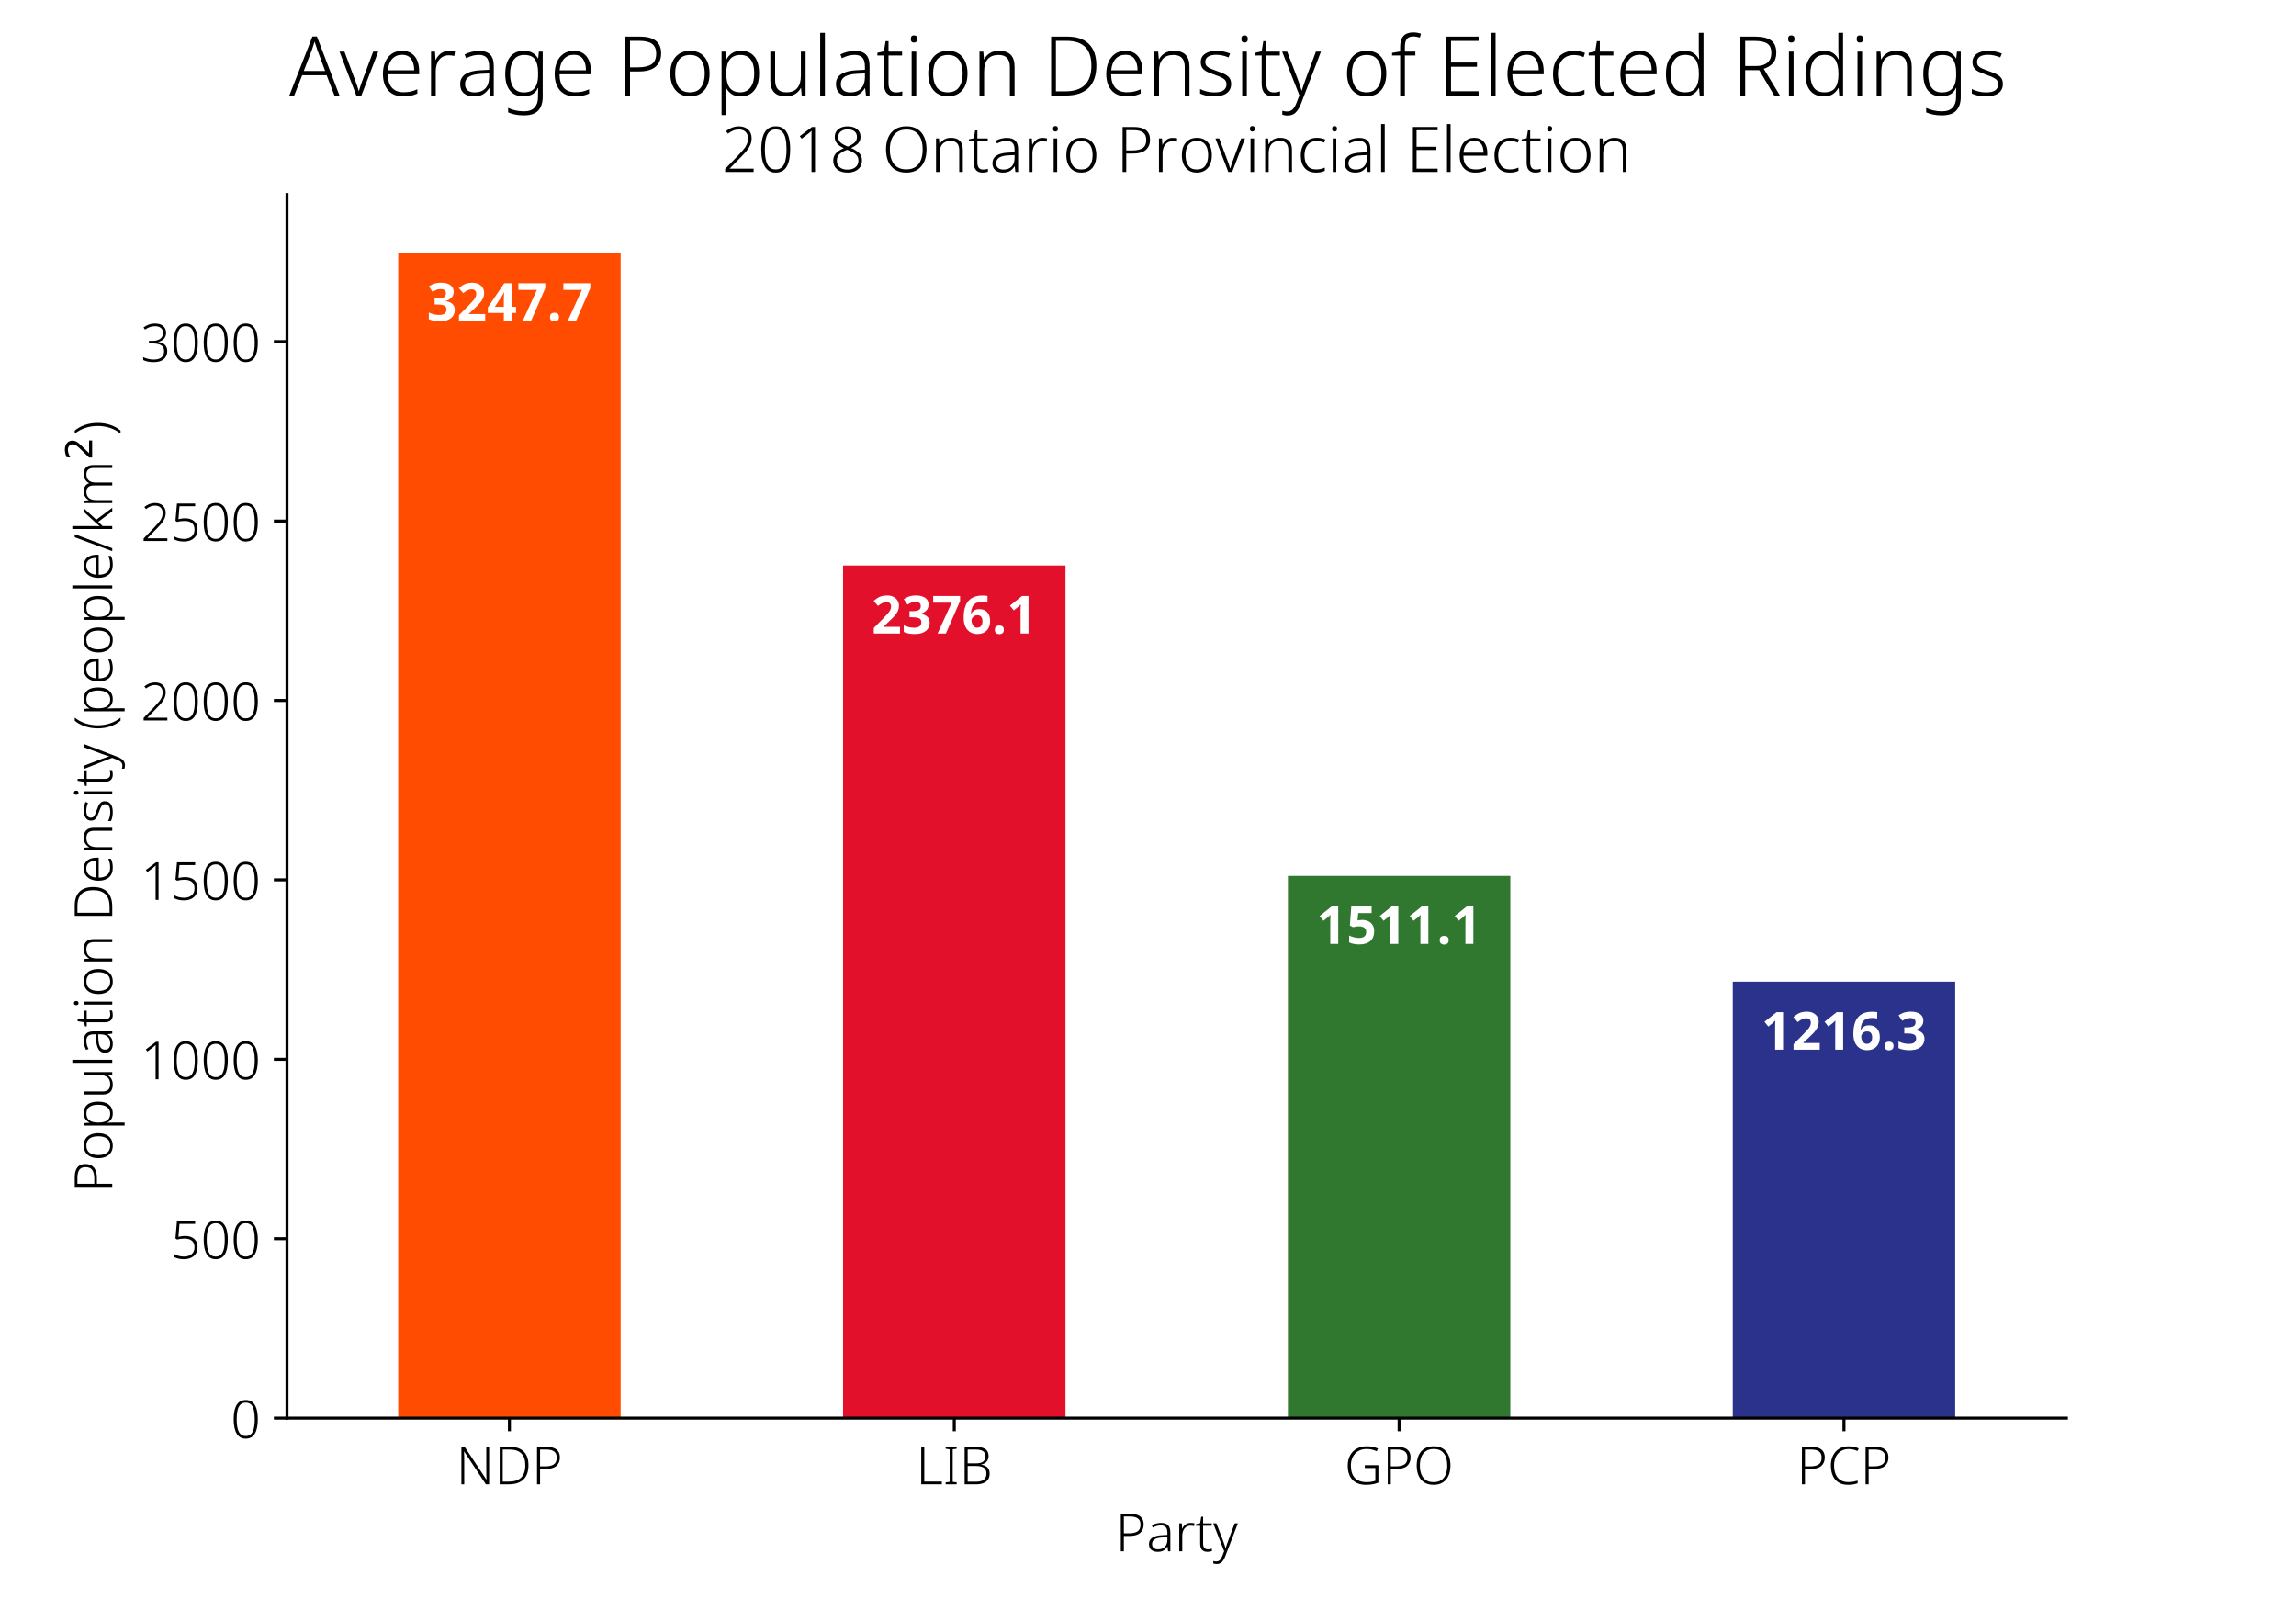 <?xml version="1.0" encoding="utf-8" standalone="no"?>
<!DOCTYPE svg PUBLIC "-//W3C//DTD SVG 1.1//EN"
  "http://www.w3.org/Graphics/SVG/1.1/DTD/svg11.dtd">
<!-- Created with matplotlib (http://matplotlib.org/) -->
<svg height="432pt" version="1.1" viewBox="0 0 612 432" width="612pt" xmlns="http://www.w3.org/2000/svg" xmlns:xlink="http://www.w3.org/1999/xlink">
 <defs>
  <style type="text/css">
*{stroke-linecap:butt;stroke-linejoin:round;}
  </style>
 </defs>
 <g id="figure_1">
  <g id="patch_1">
   <path d="M 0 432 
L 612 432 
L 612 0 
L 0 0 
z
" style="fill:#ffffff;"/>
  </g>
  <g id="axes_1">
   <g id="patch_2">
    <path d="M 76.5 378 
L 550.8 378 
L 550.8 51.84 
L 76.5 51.84 
z
" style="fill:#ffffff;"/>
   </g>
   <g id="patch_3">
    <path clip-path="url(#pc54681550d)" d="M 106.144 378 
L 165.431 378 
L 165.431 67.371 
L 106.144 67.371 
z
" style="fill:#ff4c00;"/>
   </g>
   <g id="patch_4">
    <path clip-path="url(#pc54681550d)" d="M 224.719 378 
L 284.006 378 
L 284.006 150.736 
L 224.719 150.736 
z
" style="fill:#e3102b;"/>
   </g>
   <g id="patch_5">
    <path clip-path="url(#pc54681550d)" d="M 343.294 378 
L 402.581 378 
L 402.581 233.47 
L 343.294 233.47 
z
" style="fill:#307730;"/>
   </g>
   <g id="patch_6">
    <path clip-path="url(#pc54681550d)" d="M 461.869 378 
L 521.156 378 
L 521.156 261.666 
L 461.869 261.666 
z
" style="fill:#2b328c;"/>
   </g>
   <g id="matplotlib.axis_1">
    <g id="xtick_1">
     <g id="line2d_1">
      <defs>
       <path d="M 0 0 
L 0 3.5 
" id="mc5b6f97c35" style="stroke:#000000;stroke-width:0.8;"/>
      </defs>
      <g>
       <use style="stroke:#000000;stroke-width:0.8;" x="135.787" xlink:href="#mc5b6f97c35" y="378"/>
      </g>
     </g>
     <g id="text_1">
      <!-- NDP -->
      <defs>
       <path d="M 62.797 0 
L 56.594 0 
L 15.297 62.406 
L 15 62.406 
Q 15.203 58.5 15.297 54.141 
Q 15.406 49.797 15.406 45 
L 15.406 0 
L 10 0 
L 10 71.406 
L 16.203 71.406 
L 57.406 9.203 
L 57.797 9.203 
Q 57.594 12.297 57.5 17.141 
Q 57.406 22 57.406 26.094 
L 57.406 71.406 
L 62.797 71.406 
z
" id="NotoSans-Light-4e"/>
       <path d="M 64.797 36.406 
Q 64.797 18.406 55.297 9.203 
Q 45.797 0 27.594 0 
L 10 0 
L 10 71.406 
L 29.797 71.406 
Q 46.797 71.406 55.797 62.453 
Q 64.797 53.5 64.797 36.406 
z
M 58.797 36.203 
Q 58.797 66.297 28.703 66.297 
L 15.797 66.297 
L 15.797 5.094 
L 27.203 5.094 
Q 58.797 5.094 58.797 36.203 
z
" id="NotoSans-Light-44"/>
       <path d="M 27.797 71.406 
Q 53.5 71.406 53.5 51.203 
Q 53.5 40.906 46.844 35.047 
Q 40.203 29.203 26.203 29.203 
L 15.797 29.203 
L 15.797 0 
L 10 0 
L 10 71.406 
z
M 27.203 66.297 
L 15.797 66.297 
L 15.797 34.203 
L 25.594 34.203 
Q 36 34.203 41.75 37.844 
Q 47.5 41.5 47.5 50.906 
Q 47.5 58.906 42.547 62.594 
Q 37.594 66.297 27.203 66.297 
z
" id="NotoSans-Light-50"/>
      </defs>
      <g transform="translate(121.584 395.64)scale(0.14 -0.14)">
       <use xlink:href="#NotoSans-Light-4e"/>
       <use x="72.9" xlink:href="#NotoSans-Light-44"/>
       <use x="144" xlink:href="#NotoSans-Light-50"/>
      </g>
     </g>
    </g>
    <g id="xtick_2">
     <g id="line2d_2">
      <g>
       <use style="stroke:#000000;stroke-width:0.8;" x="254.363" xlink:href="#mc5b6f97c35" y="378"/>
      </g>
     </g>
     <g id="text_2">
      <!-- LIB -->
      <defs>
       <path d="M 10 0 
L 10 71.406 
L 15.797 71.406 
L 15.797 5.203 
L 49.203 5.203 
L 49.203 0 
z
" id="NotoSans-Light-4c"/>
       <path d="M 26 0 
L 5 0 
L 5 3.594 
L 12.594 4.703 
L 12.594 66.594 
L 5 67.797 
L 5 71.406 
L 26 71.406 
L 26 67.797 
L 18.406 66.594 
L 18.406 4.703 
L 26 3.594 
z
" id="NotoSans-Light-49"/>
       <path d="M 10 71.406 
L 29.797 71.406 
Q 43 71.406 49.297 67.297 
Q 55.594 63.203 55.594 54 
Q 55.594 47.797 52 43.391 
Q 48.406 39 41.703 37.797 
L 41.703 37.406 
Q 49.5 36.203 53.547 32.047 
Q 57.594 27.906 57.594 20.297 
Q 57.594 13.406 54.438 8.906 
Q 51.297 4.406 45.641 2.203 
Q 40 0 32.594 0 
L 10 0 
z
M 15.797 39.906 
L 31.094 39.906 
Q 40.906 39.906 45.25 43.297 
Q 49.594 46.703 49.594 53.406 
Q 49.594 60.297 44.891 63.297 
Q 40.203 66.297 29.797 66.297 
L 15.797 66.297 
z
M 15.797 34.906 
L 15.797 5 
L 32.094 5 
Q 51.5 5 51.5 20.594 
Q 51.5 28 46.547 31.453 
Q 41.594 34.906 31.203 34.906 
z
" id="NotoSans-Light-42"/>
      </defs>
      <g transform="translate(244.157 395.64)scale(0.14 -0.14)">
       <use xlink:href="#NotoSans-Light-4c"/>
       <use x="51.5" xlink:href="#NotoSans-Light-49"/>
       <use x="82.6" xlink:href="#NotoSans-Light-42"/>
      </g>
     </g>
    </g>
    <g id="xtick_3">
     <g id="line2d_3">
      <g>
       <use style="stroke:#000000;stroke-width:0.8;" x="372.938" xlink:href="#mc5b6f97c35" y="378"/>
      </g>
     </g>
     <g id="text_3">
      <!-- GPO -->
      <defs>
       <path d="M 38.703 36.406 
L 64.594 36.406 
L 64.594 3.203 
Q 59.406 1.094 53.594 0.047 
Q 47.797 -1 41 -1 
Q 24 -1 15.094 8.703 
Q 6.203 18.406 6.203 35.594 
Q 6.203 46.406 10.547 54.75 
Q 14.906 63.094 23.094 67.797 
Q 31.297 72.5 42.797 72.5 
Q 48.594 72.5 53.891 71.391 
Q 59.203 70.297 63.797 68.203 
L 61.406 63 
Q 52.297 67.297 42.406 67.297 
Q 33 67.297 26.25 63.297 
Q 19.5 59.297 15.844 52.141 
Q 12.203 45 12.203 35.594 
Q 12.203 20.203 19.844 12.141 
Q 27.5 4.094 42.203 4.094 
Q 47.406 4.094 51.453 4.844 
Q 55.5 5.594 58.797 6.703 
L 58.797 31.094 
L 38.703 31.094 
z
" id="NotoSans-Light-47"/>
       <path d="M 70.5 35.797 
Q 70.5 24.906 66.891 16.594 
Q 63.297 8.297 56.141 3.641 
Q 49 -1 38.406 -1 
Q 27.594 -1 20.438 3.641 
Q 13.297 8.297 9.75 16.641 
Q 6.203 25 6.203 35.906 
Q 6.203 46.797 9.844 55 
Q 13.5 63.203 20.75 67.844 
Q 28 72.5 38.703 72.5 
Q 49 72.5 56.047 68.047 
Q 63.094 63.594 66.797 55.391 
Q 70.5 47.203 70.5 35.797 
z
M 12.297 35.797 
Q 12.297 26.297 15.094 19.141 
Q 17.906 12 23.703 8.047 
Q 29.5 4.094 38.406 4.094 
Q 47.406 4.094 53.156 8.047 
Q 58.906 12 61.656 19.094 
Q 64.406 26.203 64.406 35.797 
Q 64.406 50.594 57.953 58.938 
Q 51.5 67.297 38.703 67.297 
Q 29.797 67.297 23.891 63.344 
Q 18 59.406 15.141 52.297 
Q 12.297 45.203 12.297 35.797 
z
" id="NotoSans-Light-4f"/>
      </defs>
      <g transform="translate(358.37 395.64)scale(0.14 -0.14)">
       <use xlink:href="#NotoSans-Light-47"/>
       <use x="72.4" xlink:href="#NotoSans-Light-50"/>
       <use x="131.3" xlink:href="#NotoSans-Light-4f"/>
      </g>
     </g>
    </g>
    <g id="xtick_4">
     <g id="line2d_4">
      <g>
       <use style="stroke:#000000;stroke-width:0.8;" x="491.512" xlink:href="#mc5b6f97c35" y="378"/>
      </g>
     </g>
     <g id="text_4">
      <!-- PCP -->
      <defs>
       <path d="M 40.406 67.203 
Q 31.594 67.203 25.297 63.25 
Q 19 59.297 15.641 52.25 
Q 12.297 45.203 12.297 35.797 
Q 12.297 26.203 15.344 19.094 
Q 18.406 12 24.406 8.094 
Q 30.406 4.203 39.406 4.203 
Q 44.594 4.203 48.938 5 
Q 53.297 5.797 57.203 7 
L 57.203 2 
Q 53.5 0.594 49.047 -0.203 
Q 44.594 -1 38.797 -1 
Q 28 -1 20.75 3.594 
Q 13.5 8.203 9.844 16.5 
Q 6.203 24.797 6.203 35.906 
Q 6.203 46.5 10.25 54.75 
Q 14.297 63 21.938 67.703 
Q 29.594 72.406 40.406 72.406 
Q 50.906 72.406 59.203 68.406 
L 56.906 63.406 
Q 49.094 67.203 40.406 67.203 
z
" id="NotoSans-Light-43"/>
      </defs>
      <g transform="translate(478.905 395.64)scale(0.14 -0.14)">
       <use xlink:href="#NotoSans-Light-50"/>
       <use x="58.9" xlink:href="#NotoSans-Light-43"/>
       <use x="121.2" xlink:href="#NotoSans-Light-50"/>
      </g>
     </g>
    </g>
    <g id="text_5">
     <!-- Party -->
     <defs>
      <path d="M 27.594 54.094 
Q 36.594 54.094 41 49.688 
Q 45.406 45.297 45.406 35.797 
L 45.406 0 
L 41.094 0 
L 40 9 
L 39.797 9 
Q 37 4.5 32.797 1.75 
Q 28.594 -1 21.203 -1 
Q 13.594 -1 9.141 2.797 
Q 4.703 6.594 4.703 13.906 
Q 4.703 21.797 11.141 26 
Q 17.594 30.203 30.094 30.703 
L 39.797 31.203 
L 39.797 34.906 
Q 39.797 42.797 36.641 46.047 
Q 33.5 49.297 27.406 49.297 
Q 23.297 49.297 19.5 48.25 
Q 15.703 47.203 11.906 45.203 
L 10.094 49.797 
Q 13.797 51.703 18.297 52.891 
Q 22.797 54.094 27.594 54.094 
z
M 39.797 26.797 
L 30.797 26.406 
Q 20.594 26 15.594 22.953 
Q 10.594 19.906 10.594 13.797 
Q 10.594 8.906 13.688 6.344 
Q 16.797 3.797 22.203 3.797 
Q 30.5 3.797 35.047 8.5 
Q 39.594 13.203 39.797 21.703 
z
" id="NotoSans-Light-61"/>
      <path d="M 30.594 54.094 
Q 34.797 54.094 37.797 53.203 
L 37 48 
Q 35.406 48.406 33.797 48.594 
Q 32.203 48.797 30.406 48.797 
Q 23 48.797 18.75 43.438 
Q 14.5 38.094 14.5 29.203 
L 14.5 0 
L 8.797 0 
L 8.797 53.203 
L 13.594 53.203 
L 14.203 43.203 
L 14.5 43.203 
Q 16.5 47.703 20.547 50.891 
Q 24.594 54.094 30.594 54.094 
z
" id="NotoSans-Light-72"/>
      <path d="M 23.797 3.797 
Q 26 3.797 28.047 4.141 
Q 30.094 4.5 31.5 5 
L 31.5 0.406 
Q 29.906 -0.203 27.75 -0.594 
Q 25.594 -1 23 -1 
Q 16.406 -1 12.797 2.75 
Q 9.203 6.5 9.203 14.797 
L 9.203 48.594 
L 1.297 48.594 
L 1.297 51.797 
L 9.203 53.594 
L 11.203 65.906 
L 14.797 65.906 
L 14.797 53.203 
L 31.203 53.203 
L 31.203 48.594 
L 14.797 48.594 
L 14.797 15 
Q 14.797 3.797 23.797 3.797 
z
" id="NotoSans-Light-74"/>
      <path d="M 0 53.203 
L 6.094 53.203 
L 18.797 20.094 
Q 20.406 15.703 21.594 12.25 
Q 22.797 8.797 23.5 6.094 
L 23.797 6.094 
Q 24.5 8.406 25.703 12 
Q 26.906 15.594 28.5 20 
L 40.906 53.203 
L 47 53.203 
L 23 -9.5 
Q 20.297 -16.5 16.594 -20.344 
Q 12.906 -24.203 6.594 -24.203 
Q 4.594 -24.203 3.094 -23.891 
Q 1.594 -23.594 0.203 -23.203 
L 0.203 -18.406 
Q 2.797 -19.297 5.906 -19.297 
Q 10.094 -19.297 12.75 -16.688 
Q 15.406 -14.094 17.406 -8.797 
L 20.906 0.203 
z
" id="NotoSans-Light-79"/>
     </defs>
     <g transform="translate(297.353 413.498)scale(0.14 -0.14)">
      <use xlink:href="#NotoSans-Light-50"/>
      <use x="58.9" xlink:href="#NotoSans-Light-61"/>
      <use x="112.5" xlink:href="#NotoSans-Light-72"/>
      <use x="151.9" xlink:href="#NotoSans-Light-74"/>
      <use x="185.9" xlink:href="#NotoSans-Light-79"/>
     </g>
    </g>
   </g>
   <g id="matplotlib.axis_2">
    <g id="ytick_1">
     <g id="line2d_5">
      <defs>
       <path d="M 0 0 
L -3.5 0 
" id="m179d944734" style="stroke:#000000;stroke-width:0.8;"/>
      </defs>
      <g>
       <use style="stroke:#000000;stroke-width:0.8;" x="76.5" xlink:href="#m179d944734" y="378"/>
      </g>
     </g>
     <g id="text_6">
      <!-- 0 -->
      <defs>
       <path d="M 51.5 35.906 
Q 51.5 18 45.953 8.5 
Q 40.406 -1 28.5 -1 
Q 17.203 -1 11.391 8.391 
Q 5.594 17.797 5.594 35.906 
Q 5.594 46.797 7.844 55.047 
Q 10.094 63.297 15.141 67.891 
Q 20.203 72.5 28.594 72.5 
Q 36.797 72.5 41.844 68 
Q 46.906 63.5 49.203 55.25 
Q 51.5 47 51.5 35.906 
z
M 11.297 35.906 
Q 11.297 19.797 15.438 11.891 
Q 19.594 4 28.5 4 
Q 37.594 4 41.641 11.891 
Q 45.703 19.797 45.703 35.906 
Q 45.703 45.797 44.141 52.891 
Q 42.594 60 38.844 63.75 
Q 35.094 67.5 28.594 67.5 
Q 22.094 67.5 18.297 63.703 
Q 14.5 59.906 12.891 52.797 
Q 11.297 45.703 11.297 35.906 
z
" id="NotoSans-Light-30"/>
      </defs>
      <g transform="translate(61.507 383.32)scale(0.14 -0.14)">
       <use xlink:href="#NotoSans-Light-30"/>
      </g>
     </g>
    </g>
    <g id="ytick_2">
     <g id="line2d_6">
      <g>
       <use style="stroke:#000000;stroke-width:0.8;" x="76.5" xlink:href="#m179d944734" y="330.177"/>
      </g>
     </g>
     <g id="text_7">
      <!-- 500 -->
      <defs>
       <path d="M 27.406 43.203 
Q 38.297 43.203 44.641 37.703 
Q 51 32.203 51 22.203 
Q 51 11.406 44 5.203 
Q 37 -1 25 -1 
Q 19.406 -1 14.75 0.094 
Q 10.094 1.203 6.797 3 
L 6.797 8.703 
Q 10.297 6.594 15.141 5.297 
Q 20 4 25.094 4 
Q 34.203 4 39.703 8.547 
Q 45.203 13.094 45.203 21.797 
Q 45.203 29.594 40.453 33.891 
Q 35.703 38.203 26 38.203 
Q 22.203 38.203 18.594 37.703 
Q 15 37.203 12 36.406 
L 8.906 38.5 
L 11.797 71.406 
L 46.406 71.406 
L 46.406 66.203 
L 16.594 66.203 
L 14.594 41.594 
Q 16.703 42 19.891 42.594 
Q 23.094 43.203 27.406 43.203 
z
" id="NotoSans-Light-35"/>
      </defs>
      <g transform="translate(45.521 335.497)scale(0.14 -0.14)">
       <use xlink:href="#NotoSans-Light-35"/>
       <use x="57.1" xlink:href="#NotoSans-Light-30"/>
       <use x="114.2" xlink:href="#NotoSans-Light-30"/>
      </g>
     </g>
    </g>
    <g id="ytick_3">
     <g id="line2d_7">
      <g>
       <use style="stroke:#000000;stroke-width:0.8;" x="76.5" xlink:href="#m179d944734" y="282.354"/>
      </g>
     </g>
     <g id="text_8">
      <!-- 1000 -->
      <defs>
       <path d="M 33.797 0 
L 28.203 0 
L 28.203 53.094 
Q 28.203 57.406 28.203 60.156 
Q 28.203 62.906 28.406 65.406 
Q 27 64 25.797 63 
Q 24.594 62 22.594 60.406 
L 12.594 52.797 
L 9.594 56.797 
L 29 71.406 
L 33.797 71.406 
z
" id="NotoSans-Light-31"/>
      </defs>
      <g transform="translate(37.528 287.674)scale(0.14 -0.14)">
       <use xlink:href="#NotoSans-Light-31"/>
       <use x="57.1" xlink:href="#NotoSans-Light-30"/>
       <use x="114.2" xlink:href="#NotoSans-Light-30"/>
       <use x="171.3" xlink:href="#NotoSans-Light-30"/>
      </g>
     </g>
    </g>
    <g id="ytick_4">
     <g id="line2d_8">
      <g>
       <use style="stroke:#000000;stroke-width:0.8;" x="76.5" xlink:href="#m179d944734" y="234.531"/>
      </g>
     </g>
     <g id="text_9">
      <!-- 1500 -->
      <g transform="translate(37.528 239.851)scale(0.14 -0.14)">
       <use xlink:href="#NotoSans-Light-31"/>
       <use x="57.1" xlink:href="#NotoSans-Light-35"/>
       <use x="114.2" xlink:href="#NotoSans-Light-30"/>
       <use x="171.3" xlink:href="#NotoSans-Light-30"/>
      </g>
     </g>
    </g>
    <g id="ytick_5">
     <g id="line2d_9">
      <g>
       <use style="stroke:#000000;stroke-width:0.8;" x="76.5" xlink:href="#m179d944734" y="186.709"/>
      </g>
     </g>
     <g id="text_10">
      <!-- 2000 -->
      <defs>
       <path d="M 50.594 0 
L 5.406 0 
L 5.406 4.797 
L 25.906 26.094 
Q 31 31.406 34.5 35.594 
Q 38 39.797 39.797 44 
Q 41.594 48.203 41.594 53.406 
Q 41.594 60.094 37.688 63.75 
Q 33.797 67.406 27.203 67.406 
Q 22.406 67.406 18.203 65.703 
Q 14 64 9.906 60.797 
L 6.797 64.797 
Q 11.203 68.406 16.391 70.406 
Q 21.594 72.406 27.203 72.406 
Q 36.406 72.406 41.906 67.297 
Q 47.406 62.203 47.406 53.594 
Q 47.406 47.797 45.344 43 
Q 43.297 38.203 39.547 33.594 
Q 35.797 29 30.594 23.797 
L 12.703 5.5 
L 12.703 5.203 
L 50.594 5.203 
z
" id="NotoSans-Light-32"/>
      </defs>
      <g transform="translate(37.528 192.029)scale(0.14 -0.14)">
       <use xlink:href="#NotoSans-Light-32"/>
       <use x="57.1" xlink:href="#NotoSans-Light-30"/>
       <use x="114.2" xlink:href="#NotoSans-Light-30"/>
       <use x="171.3" xlink:href="#NotoSans-Light-30"/>
      </g>
     </g>
    </g>
    <g id="ytick_6">
     <g id="line2d_10">
      <g>
       <use style="stroke:#000000;stroke-width:0.8;" x="76.5" xlink:href="#m179d944734" y="138.886"/>
      </g>
     </g>
     <g id="text_11">
      <!-- 2500 -->
      <g transform="translate(37.528 144.206)scale(0.14 -0.14)">
       <use xlink:href="#NotoSans-Light-32"/>
       <use x="57.1" xlink:href="#NotoSans-Light-35"/>
       <use x="114.2" xlink:href="#NotoSans-Light-30"/>
       <use x="171.3" xlink:href="#NotoSans-Light-30"/>
      </g>
     </g>
    </g>
    <g id="ytick_7">
     <g id="line2d_11">
      <g>
       <use style="stroke:#000000;stroke-width:0.8;" x="76.5" xlink:href="#m179d944734" y="91.063"/>
      </g>
     </g>
     <g id="text_12">
      <!-- 3000 -->
      <defs>
       <path d="M 48.203 54.906 
Q 48.203 47.797 44 43.297 
Q 39.797 38.797 33.203 37.594 
L 33.203 37.203 
Q 41.594 36.203 46 31.75 
Q 50.406 27.297 50.406 19.797 
Q 50.406 10.594 43.906 4.797 
Q 37.406 -1 24.406 -1 
Q 18.594 -1 13.641 0 
Q 8.703 1 4.594 3 
L 4.594 8.5 
Q 8.703 6.5 14 5.203 
Q 19.297 3.906 24.406 3.906 
Q 34.594 3.906 39.5 8.25 
Q 44.406 12.594 44.406 20 
Q 44.406 27.797 38.594 31.141 
Q 32.797 34.5 23.094 34.5 
L 15.5 34.5 
L 15.5 39.5 
L 23.203 39.5 
Q 31.5 39.5 36.891 43.344 
Q 42.297 47.203 42.297 54.594 
Q 42.297 60.906 38.188 64.156 
Q 34.094 67.406 27.297 67.406 
Q 21.594 67.406 17.047 65.703 
Q 12.5 64 8.094 61 
L 5.203 65 
Q 9.297 68.203 14.797 70.297 
Q 20.297 72.406 27.203 72.406 
Q 37.203 72.406 42.703 67.656 
Q 48.203 62.906 48.203 54.906 
z
" id="NotoSans-Light-33"/>
      </defs>
      <g transform="translate(37.528 96.383)scale(0.14 -0.14)">
       <use xlink:href="#NotoSans-Light-33"/>
       <use x="57.1" xlink:href="#NotoSans-Light-30"/>
       <use x="114.2" xlink:href="#NotoSans-Light-30"/>
       <use x="171.3" xlink:href="#NotoSans-Light-30"/>
      </g>
     </g>
    </g>
    <g id="text_13">
     <!-- Population Density (people/km$^2$) -->
     <defs>
      <path d="M 53.297 26.594 
Q 53.297 18.297 50.547 12.094 
Q 47.797 5.906 42.438 2.453 
Q 37.094 -1 29.406 -1 
Q 22 -1 16.703 2.391 
Q 11.406 5.797 8.547 12 
Q 5.703 18.203 5.703 26.594 
Q 5.703 39.594 12.141 46.891 
Q 18.594 54.203 29.797 54.203 
Q 37.406 54.203 42.656 50.75 
Q 47.906 47.297 50.594 41.094 
Q 53.297 34.906 53.297 26.594 
z
M 11.594 26.594 
Q 11.594 16.406 15.891 10.156 
Q 20.203 3.906 29.406 3.906 
Q 38.703 3.906 43.047 10.156 
Q 47.406 16.406 47.406 26.594 
Q 47.406 33.203 45.594 38.297 
Q 43.797 43.406 39.891 46.297 
Q 36 49.203 29.703 49.203 
Q 20.594 49.203 16.094 43.203 
Q 11.594 37.203 11.594 26.594 
z
" id="NotoSans-Light-6f"/>
      <path d="M 32.594 54.203 
Q 42.797 54.203 48.547 47.344 
Q 54.297 40.5 54.297 26.906 
Q 54.297 13.297 48.344 6.141 
Q 42.406 -1 32.094 -1 
Q 25 -1 20.75 2 
Q 16.5 5 14.5 9.203 
L 14.094 9.203 
Q 14.203 6.594 14.344 3.688 
Q 14.5 0.797 14.5 -1.797 
L 14.5 -23.594 
L 8.797 -23.594 
L 8.797 53.203 
L 13.5 53.203 
L 14.203 43.203 
L 14.5 43.203 
Q 16.5 47.594 20.844 50.891 
Q 25.203 54.203 32.594 54.203 
z
M 31.797 49.203 
Q 23 49.203 18.797 43.641 
Q 14.594 38.094 14.5 27.594 
L 14.5 26.594 
Q 14.5 15.203 18.641 9.547 
Q 22.797 3.906 31.406 3.906 
Q 39.594 3.906 44 10 
Q 48.406 16.094 48.406 27 
Q 48.406 37.703 44.25 43.453 
Q 40.094 49.203 31.797 49.203 
z
" id="NotoSans-Light-70"/>
      <path d="M 50.703 53.203 
L 50.703 0 
L 46 0 
L 45.203 9.094 
L 44.906 9.094 
Q 42.703 4.797 38.141 1.891 
Q 33.594 -1 26.797 -1 
Q 8 -1 8 18.406 
L 8 53.203 
L 13.797 53.203 
L 13.797 18.797 
Q 13.797 11.203 17.188 7.547 
Q 20.594 3.906 27.406 3.906 
Q 45 3.906 45 24.203 
L 45 53.203 
z
" id="NotoSans-Light-75"/>
      <path d="M 14.5 0 
L 8.797 0 
L 8.797 76 
L 14.5 76 
z
" id="NotoSans-Light-6c"/>
      <path d="M 11.594 72.906 
Q 15.594 72.906 15.594 68.594 
Q 15.594 64.203 11.594 64.203 
Q 7.797 64.203 7.797 68.594 
Q 7.797 72.906 11.594 72.906 
z
M 14.406 53.203 
L 14.406 0 
L 8.797 0 
L 8.797 53.203 
z
" id="NotoSans-Light-69"/>
      <path d="M 32.594 54.203 
Q 41.703 54.203 46.5 49.5 
Q 51.297 44.797 51.297 34.797 
L 51.297 0 
L 45.594 0 
L 45.594 34.406 
Q 45.594 42 42.141 45.594 
Q 38.703 49.203 32 49.203 
Q 14.406 49.203 14.406 29 
L 14.406 0 
L 8.797 0 
L 8.797 53.203 
L 13.406 53.203 
L 14.203 44 
L 14.594 44 
Q 16.703 48.406 21.25 51.297 
Q 25.797 54.203 32.594 54.203 
z
" id="NotoSans-Light-6e"/>
      <path id="NotoSans-Light-20"/>
      <path d="M 29 54.203 
Q 35.797 54.203 40.391 51.047 
Q 45 47.906 47.297 42.406 
Q 49.594 36.906 49.594 29.797 
L 49.594 25.797 
L 11.594 25.797 
Q 11.594 15.297 16.5 9.641 
Q 21.406 4 30.594 4 
Q 35.594 4 39.297 4.797 
Q 43 5.594 47.406 7.594 
L 47.406 2.406 
Q 43.406 0.594 39.5 -0.203 
Q 35.594 -1 30.406 -1 
Q 18.5 -1 12.094 6.297 
Q 5.703 13.594 5.703 26.203 
Q 5.703 34.297 8.453 40.641 
Q 11.203 47 16.391 50.594 
Q 21.594 54.203 29 54.203 
z
M 28.906 49.406 
Q 21.594 49.406 17.047 44.5 
Q 12.5 39.594 11.703 30.594 
L 43.594 30.594 
Q 43.594 39 40.047 44.203 
Q 36.5 49.406 28.906 49.406 
z
" id="NotoSans-Light-65"/>
      <path d="M 42.203 14.094 
Q 42.203 6.797 36.844 2.891 
Q 31.5 -1 21.594 -1 
Q 16 -1 11.75 0 
Q 7.5 1 4.594 2.406 
L 4.594 7.906 
Q 8.094 6.094 12.594 4.938 
Q 17.094 3.797 21.797 3.797 
Q 29.594 3.797 33.094 6.438 
Q 36.594 9.094 36.594 13.703 
Q 36.594 18.094 32.938 20.438 
Q 29.297 22.797 22 25.297 
Q 17.094 27 13.344 28.703 
Q 9.594 30.406 7.5 33.156 
Q 5.406 35.906 5.406 40.594 
Q 5.406 47 10.594 50.594 
Q 15.797 54.203 24.5 54.203 
Q 29.297 54.203 33.438 53.25 
Q 37.594 52.297 41 50.906 
L 39 46.203 
Q 35.906 47.594 32 48.5 
Q 28.094 49.406 24.203 49.406 
Q 17.906 49.406 14.406 47.203 
Q 10.906 45 10.906 40.797 
Q 10.906 37.594 12.594 35.75 
Q 14.297 33.906 17.5 32.547 
Q 20.703 31.203 25.297 29.594 
Q 30 28 33.844 26.203 
Q 37.703 24.406 39.953 21.594 
Q 42.203 18.797 42.203 14.094 
z
" id="NotoSans-Light-73"/>
      <path d="M 4.094 27.406 
Q 4.094 40.203 7.797 51.5 
Q 11.5 62.797 18.703 71.406 
L 24.5 71.406 
Q 17.203 62.203 13.547 50.953 
Q 9.906 39.703 9.906 27.5 
Q 9.906 15.406 13.547 4.406 
Q 17.203 -6.594 24.406 -15.797 
L 18.703 -15.797 
Q 11.5 -7.203 7.797 3.797 
Q 4.094 14.797 4.094 27.406 
z
" id="NotoSans-Light-28"/>
      <path d="M 33.594 71.406 
L 6.797 0 
L 1.203 0 
L 27.797 71.406 
z
" id="NotoSans-Light-2f"/>
      <path d="M 14.406 76 
L 14.406 37.406 
Q 14.406 34.203 14.297 30.75 
Q 14.203 27.297 14.203 23.906 
L 14.297 23.906 
Q 15.594 25.5 17.25 27.547 
Q 18.906 29.594 20.406 31.203 
L 40.594 53.203 
L 47.406 53.203 
L 26.406 30.406 
L 49.203 0 
L 42.406 0 
L 22.406 26.594 
L 14.406 18.406 
L 14.406 0 
L 8.797 0 
L 8.797 76 
z
" id="NotoSans-Light-6b"/>
      <path d="M 64.406 54.203 
Q 72.297 54.203 76.75 49.703 
Q 81.203 45.203 81.203 35.5 
L 81.203 0 
L 75.594 0 
L 75.594 35.203 
Q 75.594 42.406 72.391 45.797 
Q 69.203 49.203 63.594 49.203 
Q 56 49.203 51.891 44.75 
Q 47.797 40.297 47.797 31 
L 47.797 0 
L 42.203 0 
L 42.203 35.203 
Q 42.203 42.406 39 45.797 
Q 35.797 49.203 30.203 49.203 
Q 22.594 49.203 18.5 44.547 
Q 14.406 39.906 14.406 30.203 
L 14.406 0 
L 8.797 0 
L 8.797 53.203 
L 13.406 53.203 
L 14.203 44.797 
L 14.594 44.797 
Q 16.594 48.703 20.641 51.453 
Q 24.703 54.203 31 54.203 
Q 36.797 54.203 40.797 51.703 
Q 44.797 49.203 46.406 44.203 
L 46.797 44.203 
Q 49 49 53.594 51.594 
Q 58.203 54.203 64.406 54.203 
z
" id="NotoSans-Light-6d"/>
      <path d="M 19.188 8.297 
L 53.609 8.297 
L 53.609 0 
L 7.328 0 
L 7.328 8.297 
Q 12.938 14.109 22.625 23.891 
Q 32.328 33.688 34.812 36.531 
Q 39.547 41.844 41.422 45.531 
Q 43.312 49.219 43.312 52.781 
Q 43.312 58.594 39.234 62.25 
Q 35.156 65.922 28.609 65.922 
Q 23.969 65.922 18.812 64.312 
Q 13.672 62.703 7.812 59.422 
L 7.812 69.391 
Q 13.766 71.781 18.938 73 
Q 24.125 74.219 28.422 74.219 
Q 39.75 74.219 46.484 68.547 
Q 53.219 62.891 53.219 53.422 
Q 53.219 48.922 51.531 44.891 
Q 49.859 40.875 45.406 35.406 
Q 44.188 33.984 37.641 27.219 
Q 31.109 20.453 19.188 8.297 
z
" id="DejaVuSans-32"/>
      <path d="M 23.703 27.797 
Q 23.703 15.094 20 3.844 
Q 16.297 -7.406 9.094 -15.797 
L 3.406 -15.797 
Q 10.703 -6.594 14.297 4.5 
Q 17.906 15.594 17.906 27.797 
Q 17.906 40 14.25 51.094 
Q 10.594 62.203 3.297 71.406 
L 9.094 71.406 
Q 16.297 62.703 20 51.594 
Q 23.703 40.5 23.703 27.797 
z
" id="NotoSans-Light-29"/>
     </defs>
     <g transform="translate(30.027 317.75)rotate(-90)scale(0.14 -0.14)">
      <use transform="translate(0 0.766)" xlink:href="#NotoSans-Light-50"/>
      <use transform="translate(58.9 0.766)" xlink:href="#NotoSans-Light-6f"/>
      <use transform="translate(117.9 0.766)" xlink:href="#NotoSans-Light-70"/>
      <use transform="translate(177.8 0.766)" xlink:href="#NotoSans-Light-75"/>
      <use transform="translate(237.4 0.766)" xlink:href="#NotoSans-Light-6c"/>
      <use transform="translate(260.6 0.766)" xlink:href="#NotoSans-Light-61"/>
      <use transform="translate(314.2 0.766)" xlink:href="#NotoSans-Light-74"/>
      <use transform="translate(348.2 0.766)" xlink:href="#NotoSans-Light-69"/>
      <use transform="translate(371.4 0.766)" xlink:href="#NotoSans-Light-6f"/>
      <use transform="translate(430.4 0.766)" xlink:href="#NotoSans-Light-6e"/>
      <use transform="translate(490 0.766)" xlink:href="#NotoSans-Light-20"/>
      <use transform="translate(516 0.766)" xlink:href="#NotoSans-Light-44"/>
      <use transform="translate(587.1 0.766)" xlink:href="#NotoSans-Light-65"/>
      <use transform="translate(642.3 0.766)" xlink:href="#NotoSans-Light-6e"/>
      <use transform="translate(701.9 0.766)" xlink:href="#NotoSans-Light-73"/>
      <use transform="translate(748.7 0.766)" xlink:href="#NotoSans-Light-69"/>
      <use transform="translate(771.9 0.766)" xlink:href="#NotoSans-Light-74"/>
      <use transform="translate(805.9 0.766)" xlink:href="#NotoSans-Light-79"/>
      <use transform="translate(852.8 0.766)" xlink:href="#NotoSans-Light-20"/>
      <use transform="translate(878.8 0.766)" xlink:href="#NotoSans-Light-28"/>
      <use transform="translate(906.6 0.766)" xlink:href="#NotoSans-Light-70"/>
      <use transform="translate(966.5 0.766)" xlink:href="#NotoSans-Light-65"/>
      <use transform="translate(1021.7 0.766)" xlink:href="#NotoSans-Light-6f"/>
      <use transform="translate(1080.7 0.766)" xlink:href="#NotoSans-Light-70"/>
      <use transform="translate(1140.6 0.766)" xlink:href="#NotoSans-Light-6c"/>
      <use transform="translate(1163.8 0.766)" xlink:href="#NotoSans-Light-65"/>
      <use transform="translate(1219 0.766)" xlink:href="#NotoSans-Light-2f"/>
      <use transform="translate(1253.7 0.766)" xlink:href="#NotoSans-Light-6b"/>
      <use transform="translate(1303.1 0.766)" xlink:href="#NotoSans-Light-6d"/>
      <use transform="translate(1393.457 39.047)scale(0.7)" xlink:href="#DejaVuSans-32"/>
      <use transform="translate(1440.727 0.766)" xlink:href="#NotoSans-Light-29"/>
     </g>
    </g>
   </g>
   <g id="patch_7">
    <path d="M 76.5 378 
L 76.5 51.84 
" style="fill:none;stroke:#000000;stroke-linecap:square;stroke-linejoin:miter;stroke-width:0.8;"/>
   </g>
   <g id="patch_8">
    <path d="M 76.5 378 
L 550.8 378 
" style="fill:none;stroke:#000000;stroke-linecap:square;stroke-linejoin:miter;stroke-width:0.8;"/>
   </g>
   <g id="text_14">
    <!-- 3247.7 -->
    <defs>
     <path d="M 51.094 55.406 
Q 51.094 48 46.641 43.594 
Q 42.203 39.203 35.703 37.594 
L 35.703 37.297 
Q 44.203 36.203 48.703 32 
Q 53.203 27.797 53.203 20.797 
Q 53.203 14.594 50.141 9.641 
Q 47.094 4.703 40.75 1.844 
Q 34.406 -1 24.406 -1 
Q 12.797 -1 3.797 2.906 
L 3.797 15.703 
Q 8.406 13.406 13.406 12.203 
Q 18.406 11 22.797 11 
Q 30.906 11 34.156 13.797 
Q 37.406 16.594 37.406 21.703 
Q 37.406 24.594 35.906 26.688 
Q 34.406 28.797 30.656 29.844 
Q 26.906 30.906 20.203 30.906 
L 14.797 30.906 
L 14.797 42.5 
L 20.297 42.5 
Q 26.906 42.5 30.344 43.75 
Q 33.797 45 35.047 47.141 
Q 36.297 49.297 36.297 52.094 
Q 36.297 55.906 33.938 58.047 
Q 31.594 60.203 26.094 60.203 
Q 21 60.203 17.203 58.391 
Q 13.406 56.594 10.906 55 
L 3.906 65.406 
Q 8.094 68.406 13.75 70.406 
Q 19.406 72.406 27.203 72.406 
Q 38.203 72.406 44.641 67.953 
Q 51.094 63.5 51.094 55.406 
z
" id="NotoSans-Bold-33"/>
     <path d="M 53.906 0 
L 4 0 
L 4 10.5 
L 21.906 28.594 
Q 27.297 34.203 30.594 37.953 
Q 33.906 41.703 35.406 44.75 
Q 36.906 47.797 36.906 51.297 
Q 36.906 55.594 34.547 57.688 
Q 32.203 59.797 28.203 59.797 
Q 24.094 59.797 20.188 57.891 
Q 16.297 56 12 52.5 
L 3.797 62.203 
Q 6.797 64.797 10.297 67.141 
Q 13.797 69.5 18.344 70.953 
Q 22.906 72.406 29.297 72.406 
Q 36.297 72.406 41.344 69.844 
Q 46.406 67.297 49.156 62.938 
Q 51.906 58.594 51.906 53.094 
Q 51.906 47.203 49.547 42.297 
Q 47.203 37.406 42.75 32.594 
Q 38.297 27.797 32 22 
L 22.797 13.406 
L 22.797 12.703 
L 53.906 12.703 
z
" id="NotoSans-Bold-32"/>
     <path d="M 55.5 14.797 
L 46.906 14.797 
L 46.906 0 
L 32.203 0 
L 32.203 14.797 
L 1.703 14.797 
L 1.703 25.297 
L 33 71.406 
L 46.906 71.406 
L 46.906 26.5 
L 55.5 26.5 
z
M 32.203 26.5 
L 32.203 38.594 
Q 32.203 40.906 32.297 44.203 
Q 32.406 47.5 32.547 50.344 
Q 32.703 53.203 32.797 54.094 
L 32.406 54.094 
Q 31.5 52.094 30.453 50.188 
Q 29.406 48.297 28.094 46.297 
L 15 26.5 
z
" id="NotoSans-Bold-34"/>
     <path d="M 11.094 0 
L 37.906 58.703 
L 2.703 58.703 
L 2.703 71.406 
L 53.906 71.406 
L 53.906 61.906 
L 26.906 0 
z
" id="NotoSans-Bold-37"/>
     <path d="M 5.703 7 
Q 5.703 11.594 8.203 13.438 
Q 10.703 15.297 14.297 15.297 
Q 17.797 15.297 20.297 13.438 
Q 22.797 11.594 22.797 7 
Q 22.797 2.594 20.297 0.641 
Q 17.797 -1.297 14.297 -1.297 
Q 10.703 -1.297 8.203 0.641 
Q 5.703 2.594 5.703 7 
z
" id="NotoSans-Bold-2e"/>
    </defs>
    <g style="fill:#ffffff;" transform="translate(113.771 85.491)scale(0.14 -0.14)">
     <use xlink:href="#NotoSans-Bold-33"/>
     <use x="57.2" xlink:href="#NotoSans-Bold-32"/>
     <use x="114.4" xlink:href="#NotoSans-Bold-34"/>
     <use x="171.6" xlink:href="#NotoSans-Bold-37"/>
     <use x="228.8" xlink:href="#NotoSans-Bold-2e"/>
     <use x="257.3" xlink:href="#NotoSans-Bold-37"/>
    </g>
   </g>
   <g id="text_15">
    <!-- 2376.1 -->
    <defs>
     <path d="M 3.5 30.297 
Q 3.5 36.406 4.391 42.453 
Q 5.297 48.5 7.547 53.844 
Q 9.797 59.203 13.844 63.344 
Q 17.906 67.5 24.156 69.844 
Q 30.406 72.203 39.297 72.203 
Q 41.406 72.203 44.203 72.047 
Q 47 71.906 48.906 71.5 
L 48.906 59.406 
Q 47 59.797 44.75 60.094 
Q 42.5 60.406 40.297 60.406 
Q 31.406 60.406 26.547 57.594 
Q 21.703 54.797 19.703 49.75 
Q 17.703 44.703 17.406 38.094 
L 18 38.094 
Q 20 41.594 23.75 44 
Q 27.5 46.406 33.5 46.406 
Q 42.906 46.406 48.406 40.5 
Q 53.906 34.594 53.906 23.797 
Q 53.906 12.203 47.344 5.594 
Q 40.797 -1 29.594 -1 
Q 22.297 -1 16.391 2.344 
Q 10.5 5.703 7 12.641 
Q 3.5 19.594 3.5 30.297 
z
M 29.297 11.094 
Q 33.703 11.094 36.5 14.141 
Q 39.297 17.203 39.297 23.594 
Q 39.297 28.797 36.891 31.797 
Q 34.5 34.797 29.594 34.797 
Q 26.203 34.797 23.75 33.297 
Q 21.297 31.797 19.891 29.547 
Q 18.5 27.297 18.5 24.906 
Q 18.5 21.594 19.703 18.391 
Q 20.906 15.203 23.344 13.141 
Q 25.797 11.094 29.297 11.094 
z
" id="NotoSans-Bold-36"/>
     <path d="M 41.297 0 
L 26.203 0 
L 26.203 41.297 
Q 26.203 43.797 26.297 48.047 
Q 26.406 52.297 26.594 55.5 
Q 26.094 54.906 24.438 53.344 
Q 22.797 51.797 21.406 50.594 
L 13.203 44 
L 5.906 53.094 
L 28.906 71.406 
L 41.297 71.406 
z
" id="NotoSans-Bold-31"/>
    </defs>
    <g style="fill:#ffffff;" transform="translate(232.346 168.856)scale(0.14 -0.14)">
     <use xlink:href="#NotoSans-Bold-32"/>
     <use x="57.2" xlink:href="#NotoSans-Bold-33"/>
     <use x="114.4" xlink:href="#NotoSans-Bold-37"/>
     <use x="171.6" xlink:href="#NotoSans-Bold-36"/>
     <use x="228.8" xlink:href="#NotoSans-Bold-2e"/>
     <use x="257.3" xlink:href="#NotoSans-Bold-31"/>
    </g>
   </g>
   <g id="text_16">
    <!-- 1511.1 -->
    <defs>
     <path d="M 30 45.594 
Q 36.5 45.594 41.594 43.094 
Q 46.703 40.594 49.641 35.797 
Q 52.594 31 52.594 23.906 
Q 52.594 12.297 45.391 5.641 
Q 38.203 -1 24.094 -1 
Q 18.5 -1 13.547 0 
Q 8.594 1 4.906 2.906 
L 4.906 15.906 
Q 8.594 14 13.797 12.641 
Q 19 11.297 23.594 11.297 
Q 30.297 11.297 33.844 14.047 
Q 37.406 16.797 37.406 22.594 
Q 37.406 33.406 23.094 33.406 
Q 20.297 33.406 17.297 32.844 
Q 14.297 32.297 12.297 31.797 
L 6.297 35 
L 9 71.406 
L 47.703 71.406 
L 47.703 58.594 
L 22.203 58.594 
L 20.906 44.594 
Q 22.594 44.906 24.547 45.25 
Q 26.5 45.594 30 45.594 
z
" id="NotoSans-Bold-35"/>
    </defs>
    <g style="fill:#ffffff;" transform="translate(350.921 251.59)scale(0.14 -0.14)">
     <use xlink:href="#NotoSans-Bold-31"/>
     <use x="57.2" xlink:href="#NotoSans-Bold-35"/>
     <use x="114.4" xlink:href="#NotoSans-Bold-31"/>
     <use x="171.6" xlink:href="#NotoSans-Bold-31"/>
     <use x="228.8" xlink:href="#NotoSans-Bold-2e"/>
     <use x="257.3" xlink:href="#NotoSans-Bold-31"/>
    </g>
   </g>
   <g id="text_17">
    <!-- 1216.3 -->
    <g style="fill:#ffffff;" transform="translate(469.496 279.786)scale(0.14 -0.14)">
     <use xlink:href="#NotoSans-Bold-31"/>
     <use x="57.2" xlink:href="#NotoSans-Bold-32"/>
     <use x="114.4" xlink:href="#NotoSans-Bold-31"/>
     <use x="171.6" xlink:href="#NotoSans-Bold-36"/>
     <use x="228.8" xlink:href="#NotoSans-Bold-2e"/>
     <use x="257.3" xlink:href="#NotoSans-Bold-33"/>
    </g>
   </g>
   <g id="text_18">
    <!-- 2018 Ontario Provincial Election -->
    <defs>
     <path d="M 28.406 72.406 
Q 37.594 72.406 43.25 68.047 
Q 48.906 63.703 48.906 55.703 
Q 48.906 49.203 44.656 45.047 
Q 40.406 40.906 33.797 38 
Q 41.594 34.797 46.391 30.297 
Q 51.203 25.797 51.203 18.297 
Q 51.203 12.203 48.25 7.891 
Q 45.297 3.594 40.141 1.297 
Q 35 -1 28.406 -1 
Q 17.906 -1 11.75 4.094 
Q 5.594 9.203 5.594 17.797 
Q 5.594 23 7.797 26.75 
Q 10 30.5 13.797 33.141 
Q 17.594 35.797 22.406 37.703 
Q 18.406 39.594 15.156 41.938 
Q 11.906 44.297 9.953 47.641 
Q 8 51 8 55.594 
Q 8 60.797 10.641 64.594 
Q 13.297 68.406 17.891 70.406 
Q 22.5 72.406 28.406 72.406 
z
M 28.406 67.594 
Q 22 67.594 17.797 64.391 
Q 13.594 61.203 13.594 55.406 
Q 13.594 49.5 17.844 46.141 
Q 22.094 42.797 28.797 40.297 
Q 35.5 43.094 39.344 46.5 
Q 43.203 49.906 43.203 55.594 
Q 43.203 61.406 39.203 64.5 
Q 35.203 67.594 28.406 67.594 
z
M 11.297 17.797 
Q 11.297 11.5 15.75 7.594 
Q 20.203 3.703 28.203 3.703 
Q 36.203 3.703 40.891 7.547 
Q 45.594 11.406 45.594 18.203 
Q 45.594 24 41.438 27.844 
Q 37.297 31.703 29.797 34.406 
L 27.594 35.203 
Q 20.203 32.5 15.75 28.547 
Q 11.297 24.594 11.297 17.797 
z
" id="NotoSans-Light-38"/>
     <path d="M 20.406 0 
L 0 53.203 
L 6 53.203 
L 19.203 17.906 
Q 20.5 14.594 21.547 11.391 
Q 22.594 8.203 23.203 5.703 
L 23.594 5.703 
Q 24.297 8.203 25.344 11.453 
Q 26.406 14.703 27.594 17.906 
L 40.797 53.203 
L 46.906 53.203 
L 26.5 0 
z
" id="NotoSans-Light-76"/>
     <path d="M 30.094 -1 
Q 18.406 -1 12.047 6.141 
Q 5.703 13.297 5.703 26.297 
Q 5.703 35.203 8.891 41.453 
Q 12.094 47.703 17.844 50.953 
Q 23.594 54.203 31.203 54.203 
Q 35.094 54.203 38.438 53.5 
Q 41.797 52.797 44.406 51.594 
L 42.797 46.594 
Q 37.203 49.094 31.203 49.094 
Q 21.797 49.094 16.688 43 
Q 11.594 36.906 11.594 26.406 
Q 11.594 16.406 16.094 10.203 
Q 20.594 4 30 4 
Q 34 4 37.5 4.797 
Q 41 5.594 43.797 6.906 
L 43.797 1.797 
Q 41.203 0.5 37.797 -0.25 
Q 34.406 -1 30.094 -1 
z
" id="NotoSans-Light-63"/>
     <path d="M 49.203 0 
L 10 0 
L 10 71.406 
L 49.203 71.406 
L 49.203 66.203 
L 15.797 66.203 
L 15.797 40 
L 47.297 40 
L 47.297 34.906 
L 15.797 34.906 
L 15.797 5.203 
L 49.203 5.203 
z
" id="NotoSans-Light-45"/>
    </defs>
    <g transform="translate(192.382 45.84)scale(0.168 -0.168)">
     <use xlink:href="#NotoSans-Light-32"/>
     <use x="57.1" xlink:href="#NotoSans-Light-30"/>
     <use x="114.2" xlink:href="#NotoSans-Light-31"/>
     <use x="171.3" xlink:href="#NotoSans-Light-38"/>
     <use x="228.4" xlink:href="#NotoSans-Light-20"/>
     <use x="254.4" xlink:href="#NotoSans-Light-4f"/>
     <use x="331.2" xlink:href="#NotoSans-Light-6e"/>
     <use x="390.8" xlink:href="#NotoSans-Light-74"/>
     <use x="424.8" xlink:href="#NotoSans-Light-61"/>
     <use x="478.4" xlink:href="#NotoSans-Light-72"/>
     <use x="517.8" xlink:href="#NotoSans-Light-69"/>
     <use x="541" xlink:href="#NotoSans-Light-6f"/>
     <use x="600" xlink:href="#NotoSans-Light-20"/>
     <use x="626" xlink:href="#NotoSans-Light-50"/>
     <use x="684.9" xlink:href="#NotoSans-Light-72"/>
     <use x="724.3" xlink:href="#NotoSans-Light-6f"/>
     <use x="783.3" xlink:href="#NotoSans-Light-76"/>
     <use x="830.2" xlink:href="#NotoSans-Light-69"/>
     <use x="853.4" xlink:href="#NotoSans-Light-6e"/>
     <use x="913" xlink:href="#NotoSans-Light-63"/>
     <use x="960.6" xlink:href="#NotoSans-Light-69"/>
     <use x="983.8" xlink:href="#NotoSans-Light-61"/>
     <use x="1037.4" xlink:href="#NotoSans-Light-6c"/>
     <use x="1060.6" xlink:href="#NotoSans-Light-20"/>
     <use x="1086.6" xlink:href="#NotoSans-Light-45"/>
     <use x="1141.9" xlink:href="#NotoSans-Light-6c"/>
     <use x="1165.1" xlink:href="#NotoSans-Light-65"/>
     <use x="1220.3" xlink:href="#NotoSans-Light-63"/>
     <use x="1267.9" xlink:href="#NotoSans-Light-74"/>
     <use x="1301.9" xlink:href="#NotoSans-Light-69"/>
     <use x="1325.1" xlink:href="#NotoSans-Light-6f"/>
     <use x="1384.1" xlink:href="#NotoSans-Light-6e"/>
    </g>
   </g>
  </g>
  <g id="text_19">
   <!-- Average Population Density of Elected Ridings -->
   <defs>
    <path d="M 54.703 0 
L 45.203 24.594 
L 15.594 24.594 
L 5.906 0 
L 0 0 
L 28 71.594 
L 33.406 71.594 
L 60.797 0 
z
M 43.406 29.797 
L 33.797 55.594 
Q 33.406 57 32.406 60 
Q 31.406 63 30.594 65.297 
Q 29.797 62.703 28.891 60.047 
Q 28 57.406 27.406 55.5 
L 17.5 29.797 
z
" id="NotoSans-Light-41"/>
    <path d="M 28.203 54.203 
Q 34.5 54.203 38.641 51.797 
Q 42.797 49.406 45.297 45.094 
L 45.594 45.094 
L 46.5 53.203 
L 51.094 53.203 
L 51.094 -1.703 
Q 51.094 -12.203 45.75 -18.094 
Q 40.406 -24 28.203 -24 
Q 22.203 -24 17.594 -23 
Q 13 -22 9.203 -20.406 
L 9.203 -14.906 
Q 13 -16.797 17.844 -17.938 
Q 22.703 -19.094 28.406 -19.094 
Q 37.094 -19.094 41.25 -14.5 
Q 45.406 -9.906 45.406 -2 
L 45.406 1.094 
Q 45.406 3.203 45.5 5.297 
Q 45.594 7.406 45.703 9.406 
L 45.406 9.406 
Q 43.203 4.203 38.594 1.594 
Q 34 -1 27.594 -1 
Q 17.203 -1 11.453 6 
Q 5.703 13 5.703 26.203 
Q 5.703 39.094 11.453 46.641 
Q 17.203 54.203 28.203 54.203 
z
M 28.797 49.203 
Q 20.203 49.203 15.891 43.141 
Q 11.594 37.094 11.594 26.094 
Q 11.594 15.203 15.844 9.5 
Q 20.094 3.797 28.203 3.797 
Q 34.797 3.797 38.547 6.5 
Q 42.297 9.203 43.891 13.891 
Q 45.5 18.594 45.5 24.594 
L 45.5 28 
Q 45.5 38.203 41.75 43.703 
Q 38 49.203 28.797 49.203 
z
" id="NotoSans-Light-67"/>
    <path d="M 29.5 48.594 
L 16.797 48.594 
L 16.797 0 
L 11.094 0 
L 11.094 48.594 
L 1.297 48.594 
L 1.297 51.703 
L 11.094 53.406 
L 11.094 58.594 
Q 11.094 67.797 15.047 72.141 
Q 19 76.5 27 76.5 
Q 29.797 76.5 32.094 76.047 
Q 34.406 75.594 36.297 75 
L 35 70.203 
Q 33.203 70.797 31.141 71.188 
Q 29.094 71.594 27 71.594 
Q 21.594 71.594 19.188 68.547 
Q 16.797 65.5 16.797 58.703 
L 16.797 53.203 
L 29.5 53.203 
z
" id="NotoSans-Light-66"/>
    <path d="M 27.906 -1 
Q 17.203 -1 11.453 5.844 
Q 5.703 12.703 5.703 26 
Q 5.703 39.797 11.75 47 
Q 17.797 54.203 28.406 54.203 
Q 35.094 54.203 39.297 51.297 
Q 43.5 48.406 45.5 44 
L 45.906 44 
Q 45.797 46.406 45.641 49.297 
Q 45.5 52.203 45.5 54.406 
L 45.5 76 
L 51.203 76 
L 51.203 0 
L 46.594 0 
L 45.797 9.203 
L 45.5 9.203 
Q 43.406 5 39.203 2 
Q 35 -1 27.906 -1 
z
M 28.594 3.906 
Q 37.797 3.906 41.688 9.5 
Q 45.594 15.094 45.594 25.594 
L 45.594 26.594 
Q 45.594 37.594 41.688 43.438 
Q 37.797 49.297 29 49.297 
Q 20.406 49.297 16 43.25 
Q 11.594 37.203 11.594 26 
Q 11.594 15.094 15.797 9.5 
Q 20 3.906 28.594 3.906 
z
" id="NotoSans-Light-64"/>
    <path d="M 27.797 71.406 
Q 40.594 71.406 47.047 66.906 
Q 53.5 62.406 53.5 51.797 
Q 53.5 43.594 49.141 39 
Q 44.797 34.406 38.297 32.406 
L 57.906 0 
L 51 0 
L 32.797 30.797 
L 15.797 30.797 
L 15.797 0 
L 10 0 
L 10 71.406 
z
M 27.297 66.203 
L 15.797 66.203 
L 15.797 35.797 
L 29.297 35.797 
Q 38 35.797 42.75 39.891 
Q 47.5 44 47.5 51.594 
Q 47.5 59.797 42.547 63 
Q 37.594 66.203 27.297 66.203 
z
" id="NotoSans-Light-52"/>
   </defs>
   <g transform="translate(77.119 25.47)scale(0.22 -0.22)">
    <use xlink:href="#NotoSans-Light-41"/>
    <use x="60.8" xlink:href="#NotoSans-Light-76"/>
    <use x="107.7" xlink:href="#NotoSans-Light-65"/>
    <use x="162.9" xlink:href="#NotoSans-Light-72"/>
    <use x="202.3" xlink:href="#NotoSans-Light-61"/>
    <use x="255.9" xlink:href="#NotoSans-Light-67"/>
    <use x="315.8" xlink:href="#NotoSans-Light-65"/>
    <use x="371" xlink:href="#NotoSans-Light-20"/>
    <use x="397" xlink:href="#NotoSans-Light-50"/>
    <use x="455.9" xlink:href="#NotoSans-Light-6f"/>
    <use x="514.9" xlink:href="#NotoSans-Light-70"/>
    <use x="574.8" xlink:href="#NotoSans-Light-75"/>
    <use x="634.4" xlink:href="#NotoSans-Light-6c"/>
    <use x="657.6" xlink:href="#NotoSans-Light-61"/>
    <use x="711.2" xlink:href="#NotoSans-Light-74"/>
    <use x="745.2" xlink:href="#NotoSans-Light-69"/>
    <use x="768.4" xlink:href="#NotoSans-Light-6f"/>
    <use x="827.4" xlink:href="#NotoSans-Light-6e"/>
    <use x="887" xlink:href="#NotoSans-Light-20"/>
    <use x="913" xlink:href="#NotoSans-Light-44"/>
    <use x="984.1" xlink:href="#NotoSans-Light-65"/>
    <use x="1039.3" xlink:href="#NotoSans-Light-6e"/>
    <use x="1098.9" xlink:href="#NotoSans-Light-73"/>
    <use x="1145.7" xlink:href="#NotoSans-Light-69"/>
    <use x="1168.9" xlink:href="#NotoSans-Light-74"/>
    <use x="1202.9" xlink:href="#NotoSans-Light-79"/>
    <use x="1249.8" xlink:href="#NotoSans-Light-20"/>
    <use x="1275.8" xlink:href="#NotoSans-Light-6f"/>
    <use x="1334.8" xlink:href="#NotoSans-Light-66"/>
    <use x="1365.7" xlink:href="#NotoSans-Light-20"/>
    <use x="1391.7" xlink:href="#NotoSans-Light-45"/>
    <use x="1447" xlink:href="#NotoSans-Light-6c"/>
    <use x="1470.2" xlink:href="#NotoSans-Light-65"/>
    <use x="1525.4" xlink:href="#NotoSans-Light-63"/>
    <use x="1573" xlink:href="#NotoSans-Light-74"/>
    <use x="1607" xlink:href="#NotoSans-Light-65"/>
    <use x="1662.2" xlink:href="#NotoSans-Light-64"/>
    <use x="1722.1" xlink:href="#NotoSans-Light-20"/>
    <use x="1748.1" xlink:href="#NotoSans-Light-52"/>
    <use x="1808.1" xlink:href="#NotoSans-Light-69"/>
    <use x="1831.3" xlink:href="#NotoSans-Light-64"/>
    <use x="1891.2" xlink:href="#NotoSans-Light-69"/>
    <use x="1914.4" xlink:href="#NotoSans-Light-6e"/>
    <use x="1974" xlink:href="#NotoSans-Light-67"/>
    <use x="2033.9" xlink:href="#NotoSans-Light-73"/>
   </g>
  </g>
 </g>
 <defs>
  <clipPath id="pc54681550d">
   <rect height="326.16" width="474.3" x="76.5" y="51.84"/>
  </clipPath>
 </defs>
</svg>
